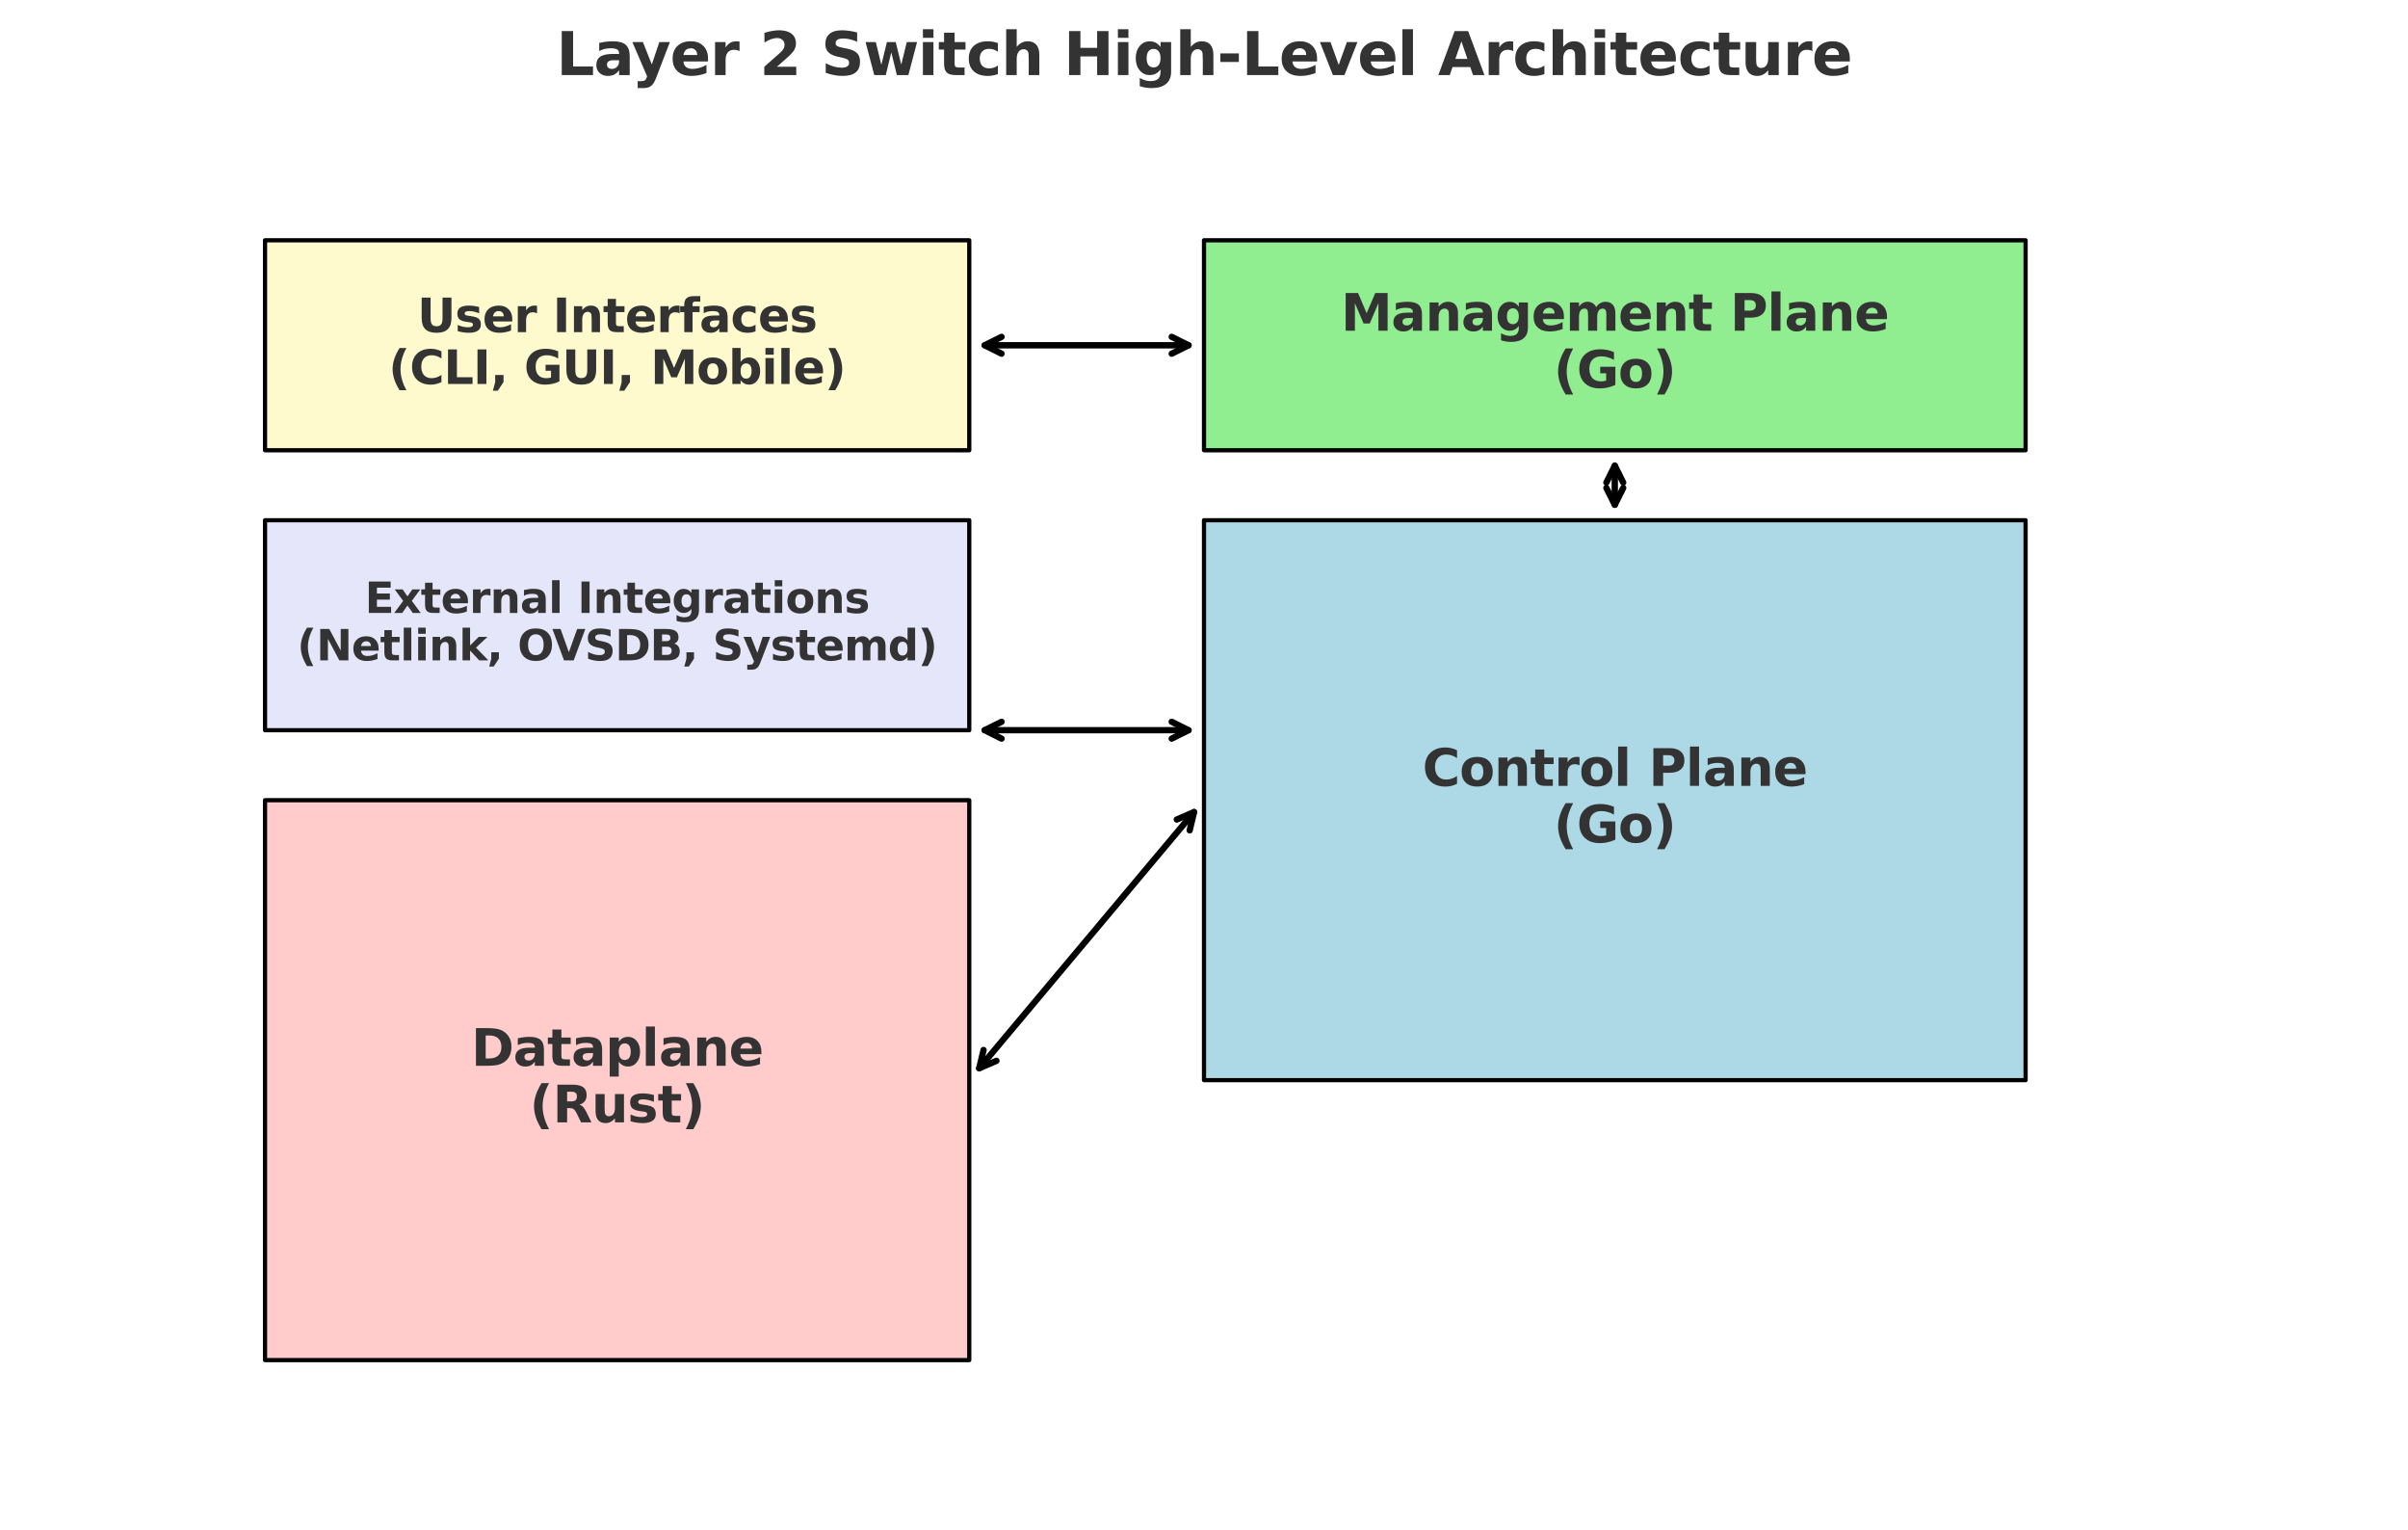 <?xml version="1.0" encoding="utf-8" standalone="no"?>
<!DOCTYPE svg PUBLIC "-//W3C//DTD SVG 1.1//EN"
  "http://www.w3.org/Graphics/SVG/1.1/DTD/svg11.dtd">
<svg xmlns:xlink="http://www.w3.org/1999/xlink" width="572.4pt" height="363.678pt" viewBox="0 0 572.4 363.678" xmlns="http://www.w3.org/2000/svg" version="1.1">
 <defs>
  <style type="text/css">*{stroke-linejoin: round; stroke-linecap: butt}</style>
 </defs>
 <g id="figure_1">
  <g id="patch_1">
   <path d="M 0 363.678 
L 572.4 363.678 
L 572.4 -0 
L 0 -0 
z
" style="fill: #ffffff"/>
  </g>
  <g id="axes_1">
   <g id="patch_2">
    <path d="M 63 323.214 
L 230.4 323.214 
L 230.4 190.158 
L 63 190.158 
z
" clip-path="url(#p525f2973d4)" style="fill: #ffcccb; stroke: #000000; stroke-linejoin: miter"/>
   </g>
   <g id="patch_3">
    <path d="M 286.2 256.686 
L 481.5 256.686 
L 481.5 123.63 
L 286.2 123.63 
z
" clip-path="url(#p525f2973d4)" style="fill: #add8e6; stroke: #000000; stroke-linejoin: miter"/>
   </g>
   <g id="patch_4">
    <path d="M 286.2 106.998 
L 481.5 106.998 
L 481.5 57.102 
L 286.2 57.102 
z
" clip-path="url(#p525f2973d4)" style="fill: #90ee90; stroke: #000000; stroke-linejoin: miter"/>
   </g>
   <g id="patch_5">
    <path d="M 63 106.998 
L 230.4 106.998 
L 230.4 57.102 
L 63 57.102 
z
" clip-path="url(#p525f2973d4)" style="fill: #fffacd; stroke: #000000; stroke-linejoin: miter"/>
   </g>
   <g id="patch_6">
    <path d="M 63 173.526 
L 230.4 173.526 
L 230.4 123.63 
L 63 123.63 
z
" clip-path="url(#p525f2973d4)" style="fill: #e6e6fa; stroke: #000000; stroke-linejoin: miter"/>
   </g>
   <g id="text_1">
    <!-- Dataplane -->
    <g style="fill: #333333" transform="translate(112.012 253.278) scale(0.12 -0.12)">
     <defs>
      <path id="DejaVuSans-Bold-44" d="M 1791 3756 
L 1791 909 
L 2222 909 
Q 2959 909 3348 1275 
Q 3738 1641 3738 2338 
Q 3738 3031 3350 3393 
Q 2963 3756 2222 3756 
L 1791 3756 
z
M 588 4666 
L 1856 4666 
Q 2919 4666 3439 4514 
Q 3959 4363 4331 4000 
Q 4659 3684 4818 3271 
Q 4978 2859 4978 2338 
Q 4978 1809 4818 1395 
Q 4659 981 4331 666 
Q 3956 303 3431 151 
Q 2906 0 1856 0 
L 588 0 
L 588 4666 
z
" transform="scale(0.016)"/>
      <path id="DejaVuSans-Bold-61" d="M 2106 1575 
Q 1756 1575 1579 1456 
Q 1403 1338 1403 1106 
Q 1403 894 1545 773 
Q 1688 653 1941 653 
Q 2256 653 2472 879 
Q 2688 1106 2688 1447 
L 2688 1575 
L 2106 1575 
z
M 3816 1997 
L 3816 0 
L 2688 0 
L 2688 519 
Q 2463 200 2181 54 
Q 1900 -91 1497 -91 
Q 953 -91 614 226 
Q 275 544 275 1050 
Q 275 1666 698 1953 
Q 1122 2241 2028 2241 
L 2688 2241 
L 2688 2328 
Q 2688 2594 2478 2717 
Q 2269 2841 1825 2841 
Q 1466 2841 1156 2769 
Q 847 2697 581 2553 
L 581 3406 
Q 941 3494 1303 3539 
Q 1666 3584 2028 3584 
Q 2975 3584 3395 3211 
Q 3816 2838 3816 1997 
z
" transform="scale(0.016)"/>
      <path id="DejaVuSans-Bold-74" d="M 1759 4494 
L 1759 3500 
L 2913 3500 
L 2913 2700 
L 1759 2700 
L 1759 1216 
Q 1759 972 1856 886 
Q 1953 800 2241 800 
L 2816 800 
L 2816 0 
L 1856 0 
Q 1194 0 917 276 
Q 641 553 641 1216 
L 641 2700 
L 84 2700 
L 84 3500 
L 641 3500 
L 641 4494 
L 1759 4494 
z
" transform="scale(0.016)"/>
      <path id="DejaVuSans-Bold-70" d="M 1656 506 
L 1656 -1331 
L 538 -1331 
L 538 3500 
L 1656 3500 
L 1656 2988 
Q 1888 3294 2169 3439 
Q 2450 3584 2816 3584 
Q 3463 3584 3878 3070 
Q 4294 2556 4294 1747 
Q 4294 938 3878 423 
Q 3463 -91 2816 -91 
Q 2450 -91 2169 54 
Q 1888 200 1656 506 
z
M 2400 2772 
Q 2041 2772 1848 2508 
Q 1656 2244 1656 1747 
Q 1656 1250 1848 986 
Q 2041 722 2400 722 
Q 2759 722 2948 984 
Q 3138 1247 3138 1747 
Q 3138 2247 2948 2509 
Q 2759 2772 2400 2772 
z
" transform="scale(0.016)"/>
      <path id="DejaVuSans-Bold-6c" d="M 538 4863 
L 1656 4863 
L 1656 0 
L 538 0 
L 538 4863 
z
" transform="scale(0.016)"/>
      <path id="DejaVuSans-Bold-6e" d="M 4056 2131 
L 4056 0 
L 2931 0 
L 2931 347 
L 2931 1631 
Q 2931 2084 2911 2256 
Q 2891 2428 2841 2509 
Q 2775 2619 2662 2680 
Q 2550 2741 2406 2741 
Q 2056 2741 1856 2470 
Q 1656 2200 1656 1722 
L 1656 0 
L 538 0 
L 538 3500 
L 1656 3500 
L 1656 2988 
Q 1909 3294 2193 3439 
Q 2478 3584 2822 3584 
Q 3428 3584 3742 3212 
Q 4056 2841 4056 2131 
z
" transform="scale(0.016)"/>
      <path id="DejaVuSans-Bold-65" d="M 4031 1759 
L 4031 1441 
L 1416 1441 
Q 1456 1047 1700 850 
Q 1944 653 2381 653 
Q 2734 653 3104 758 
Q 3475 863 3866 1075 
L 3866 213 
Q 3469 63 3072 -14 
Q 2675 -91 2278 -91 
Q 1328 -91 801 392 
Q 275 875 275 1747 
Q 275 2603 792 3093 
Q 1309 3584 2216 3584 
Q 3041 3584 3536 3087 
Q 4031 2591 4031 1759 
z
M 2881 2131 
Q 2881 2450 2695 2645 
Q 2509 2841 2209 2841 
Q 1884 2841 1681 2658 
Q 1478 2475 1428 2131 
L 2881 2131 
z
" transform="scale(0.016)"/>
     </defs>
     <use xlink:href="#DejaVuSans-Bold-44"/>
     <use xlink:href="#DejaVuSans-Bold-61" x="83.008"/>
     <use xlink:href="#DejaVuSans-Bold-74" x="150.488"/>
     <use xlink:href="#DejaVuSans-Bold-61" x="198.291"/>
     <use xlink:href="#DejaVuSans-Bold-70" x="265.771"/>
     <use xlink:href="#DejaVuSans-Bold-6c" x="337.354"/>
     <use xlink:href="#DejaVuSans-Bold-61" x="371.631"/>
     <use xlink:href="#DejaVuSans-Bold-6e" x="439.111"/>
     <use xlink:href="#DejaVuSans-Bold-65" x="510.303"/>
    </g>
    <!-- (Rust) -->
    <g style="fill: #333333" transform="translate(125.886 266.716) scale(0.12 -0.12)">
     <defs>
      <path id="DejaVuSans-Bold-28" d="M 2413 -844 
L 1484 -844 
Q 1006 -72 778 623 
Q 550 1319 550 2003 
Q 550 2688 779 3389 
Q 1009 4091 1484 4856 
L 2413 4856 
Q 2013 4116 1813 3408 
Q 1613 2700 1613 2009 
Q 1613 1319 1811 609 
Q 2009 -100 2413 -844 
z
" transform="scale(0.016)"/>
      <path id="DejaVuSans-Bold-52" d="M 2297 2597 
Q 2675 2597 2839 2737 
Q 3003 2878 3003 3200 
Q 3003 3519 2839 3656 
Q 2675 3794 2297 3794 
L 1791 3794 
L 1791 2597 
L 2297 2597 
z
M 1791 1766 
L 1791 0 
L 588 0 
L 588 4666 
L 2425 4666 
Q 3347 4666 3776 4356 
Q 4206 4047 4206 3378 
Q 4206 2916 3982 2619 
Q 3759 2322 3309 2181 
Q 3556 2125 3751 1926 
Q 3947 1728 4147 1325 
L 4800 0 
L 3519 0 
L 2950 1159 
Q 2778 1509 2601 1637 
Q 2425 1766 2131 1766 
L 1791 1766 
z
" transform="scale(0.016)"/>
      <path id="DejaVuSans-Bold-75" d="M 500 1363 
L 500 3500 
L 1625 3500 
L 1625 3150 
Q 1625 2866 1622 2436 
Q 1619 2006 1619 1863 
Q 1619 1441 1641 1255 
Q 1663 1069 1716 984 
Q 1784 875 1895 815 
Q 2006 756 2150 756 
Q 2500 756 2700 1025 
Q 2900 1294 2900 1772 
L 2900 3500 
L 4019 3500 
L 4019 0 
L 2900 0 
L 2900 506 
Q 2647 200 2364 54 
Q 2081 -91 1741 -91 
Q 1134 -91 817 281 
Q 500 653 500 1363 
z
" transform="scale(0.016)"/>
      <path id="DejaVuSans-Bold-73" d="M 3272 3391 
L 3272 2541 
Q 2913 2691 2578 2766 
Q 2244 2841 1947 2841 
Q 1628 2841 1473 2761 
Q 1319 2681 1319 2516 
Q 1319 2381 1436 2309 
Q 1553 2238 1856 2203 
L 2053 2175 
Q 2913 2066 3209 1816 
Q 3506 1566 3506 1031 
Q 3506 472 3093 190 
Q 2681 -91 1863 -91 
Q 1516 -91 1145 -36 
Q 775 19 384 128 
L 384 978 
Q 719 816 1070 734 
Q 1422 653 1784 653 
Q 2113 653 2278 743 
Q 2444 834 2444 1013 
Q 2444 1163 2330 1236 
Q 2216 1309 1875 1350 
L 1678 1375 
Q 931 1469 631 1722 
Q 331 1975 331 2491 
Q 331 3047 712 3315 
Q 1094 3584 1881 3584 
Q 2191 3584 2531 3537 
Q 2872 3491 3272 3391 
z
" transform="scale(0.016)"/>
      <path id="DejaVuSans-Bold-29" d="M 513 -844 
Q 913 -100 1113 609 
Q 1313 1319 1313 2009 
Q 1313 2700 1113 3408 
Q 913 4116 513 4856 
L 1441 4856 
Q 1916 4091 2145 3389 
Q 2375 2688 2375 2003 
Q 2375 1319 2147 623 
Q 1919 -72 1441 -844 
L 513 -844 
z
" transform="scale(0.016)"/>
     </defs>
     <use xlink:href="#DejaVuSans-Bold-28"/>
     <use xlink:href="#DejaVuSans-Bold-52" x="45.703"/>
     <use xlink:href="#DejaVuSans-Bold-75" x="122.705"/>
     <use xlink:href="#DejaVuSans-Bold-73" x="193.896"/>
     <use xlink:href="#DejaVuSans-Bold-74" x="253.418"/>
     <use xlink:href="#DejaVuSans-Bold-29" x="301.221"/>
    </g>
   </g>
   <g id="text_2">
    <!-- Control Plane -->
    <g style="fill: #333333" transform="translate(338.114 186.75) scale(0.12 -0.12)">
     <defs>
      <path id="DejaVuSans-Bold-43" d="M 4288 256 
Q 3956 84 3597 -3 
Q 3238 -91 2847 -91 
Q 1681 -91 1000 561 
Q 319 1213 319 2328 
Q 319 3447 1000 4098 
Q 1681 4750 2847 4750 
Q 3238 4750 3597 4662 
Q 3956 4575 4288 4403 
L 4288 3438 
Q 3953 3666 3628 3772 
Q 3303 3878 2944 3878 
Q 2300 3878 1931 3465 
Q 1563 3053 1563 2328 
Q 1563 1606 1931 1193 
Q 2300 781 2944 781 
Q 3303 781 3628 887 
Q 3953 994 4288 1222 
L 4288 256 
z
" transform="scale(0.016)"/>
      <path id="DejaVuSans-Bold-6f" d="M 2203 2784 
Q 1831 2784 1636 2517 
Q 1441 2250 1441 1747 
Q 1441 1244 1636 976 
Q 1831 709 2203 709 
Q 2569 709 2762 976 
Q 2956 1244 2956 1747 
Q 2956 2250 2762 2517 
Q 2569 2784 2203 2784 
z
M 2203 3584 
Q 3106 3584 3614 3096 
Q 4122 2609 4122 1747 
Q 4122 884 3614 396 
Q 3106 -91 2203 -91 
Q 1297 -91 786 396 
Q 275 884 275 1747 
Q 275 2609 786 3096 
Q 1297 3584 2203 3584 
z
" transform="scale(0.016)"/>
      <path id="DejaVuSans-Bold-72" d="M 3138 2547 
Q 2991 2616 2845 2648 
Q 2700 2681 2553 2681 
Q 2122 2681 1889 2404 
Q 1656 2128 1656 1613 
L 1656 0 
L 538 0 
L 538 3500 
L 1656 3500 
L 1656 2925 
Q 1872 3269 2151 3426 
Q 2431 3584 2822 3584 
Q 2878 3584 2943 3579 
Q 3009 3575 3134 3559 
L 3138 2547 
z
" transform="scale(0.016)"/>
      <path id="DejaVuSans-Bold-20" transform="scale(0.016)"/>
      <path id="DejaVuSans-Bold-50" d="M 588 4666 
L 2584 4666 
Q 3475 4666 3951 4270 
Q 4428 3875 4428 3144 
Q 4428 2409 3951 2014 
Q 3475 1619 2584 1619 
L 1791 1619 
L 1791 0 
L 588 0 
L 588 4666 
z
M 1791 3794 
L 1791 2491 
L 2456 2491 
Q 2806 2491 2997 2661 
Q 3188 2831 3188 3144 
Q 3188 3456 2997 3625 
Q 2806 3794 2456 3794 
L 1791 3794 
z
" transform="scale(0.016)"/>
     </defs>
     <use xlink:href="#DejaVuSans-Bold-43"/>
     <use xlink:href="#DejaVuSans-Bold-6f" x="73.389"/>
     <use xlink:href="#DejaVuSans-Bold-6e" x="142.09"/>
     <use xlink:href="#DejaVuSans-Bold-74" x="213.281"/>
     <use xlink:href="#DejaVuSans-Bold-72" x="261.084"/>
     <use xlink:href="#DejaVuSans-Bold-6f" x="310.4"/>
     <use xlink:href="#DejaVuSans-Bold-6c" x="379.102"/>
     <use xlink:href="#DejaVuSans-Bold-20" x="413.379"/>
     <use xlink:href="#DejaVuSans-Bold-50" x="448.193"/>
     <use xlink:href="#DejaVuSans-Bold-6c" x="521.484"/>
     <use xlink:href="#DejaVuSans-Bold-61" x="555.762"/>
     <use xlink:href="#DejaVuSans-Bold-6e" x="623.242"/>
     <use xlink:href="#DejaVuSans-Bold-65" x="694.434"/>
    </g>
    <!-- (Go) -->
    <g style="fill: #333333" transform="translate(369.319 200.188) scale(0.12 -0.12)">
     <defs>
      <path id="DejaVuSans-Bold-47" d="M 4781 347 
Q 4331 128 3847 18 
Q 3363 -91 2847 -91 
Q 1681 -91 1000 561 
Q 319 1213 319 2328 
Q 319 3456 1012 4103 
Q 1706 4750 2913 4750 
Q 3378 4750 3804 4662 
Q 4231 4575 4609 4403 
L 4609 3438 
Q 4219 3659 3833 3768 
Q 3447 3878 3059 3878 
Q 2341 3878 1952 3476 
Q 1563 3075 1563 2328 
Q 1563 1588 1938 1184 
Q 2313 781 3003 781 
Q 3191 781 3352 804 
Q 3513 828 3641 878 
L 3641 1784 
L 2906 1784 
L 2906 2591 
L 4781 2591 
L 4781 347 
z
" transform="scale(0.016)"/>
     </defs>
     <use xlink:href="#DejaVuSans-Bold-28"/>
     <use xlink:href="#DejaVuSans-Bold-47" x="45.703"/>
     <use xlink:href="#DejaVuSans-Bold-6f" x="127.783"/>
     <use xlink:href="#DejaVuSans-Bold-29" x="196.484"/>
    </g>
   </g>
   <g id="text_3">
    <!-- Management Plane -->
    <g style="fill: #333333" transform="translate(318.751 78.596) scale(0.12 -0.12)">
     <defs>
      <path id="DejaVuSans-Bold-4d" d="M 588 4666 
L 2119 4666 
L 3181 2169 
L 4250 4666 
L 5778 4666 
L 5778 0 
L 4641 0 
L 4641 3413 
L 3566 897 
L 2803 897 
L 1728 3413 
L 1728 0 
L 588 0 
L 588 4666 
z
" transform="scale(0.016)"/>
      <path id="DejaVuSans-Bold-67" d="M 2919 594 
Q 2688 288 2409 144 
Q 2131 0 1766 0 
Q 1125 0 706 504 
Q 288 1009 288 1791 
Q 288 2575 706 3076 
Q 1125 3578 1766 3578 
Q 2131 3578 2409 3434 
Q 2688 3291 2919 2981 
L 2919 3500 
L 4044 3500 
L 4044 353 
Q 4044 -491 3511 -936 
Q 2978 -1381 1966 -1381 
Q 1638 -1381 1331 -1331 
Q 1025 -1281 716 -1178 
L 716 -306 
Q 1009 -475 1290 -558 
Q 1572 -641 1856 -641 
Q 2406 -641 2662 -400 
Q 2919 -159 2919 353 
L 2919 594 
z
M 2181 2772 
Q 1834 2772 1640 2515 
Q 1447 2259 1447 1791 
Q 1447 1309 1634 1061 
Q 1822 813 2181 813 
Q 2531 813 2725 1069 
Q 2919 1325 2919 1791 
Q 2919 2259 2725 2515 
Q 2531 2772 2181 2772 
z
" transform="scale(0.016)"/>
      <path id="DejaVuSans-Bold-6d" d="M 3781 2919 
Q 3994 3244 4286 3414 
Q 4578 3584 4928 3584 
Q 5531 3584 5847 3212 
Q 6163 2841 6163 2131 
L 6163 0 
L 5038 0 
L 5038 1825 
Q 5041 1866 5042 1909 
Q 5044 1953 5044 2034 
Q 5044 2406 4934 2573 
Q 4825 2741 4581 2741 
Q 4263 2741 4089 2478 
Q 3916 2216 3909 1719 
L 3909 0 
L 2784 0 
L 2784 1825 
Q 2784 2406 2684 2573 
Q 2584 2741 2328 2741 
Q 2006 2741 1831 2477 
Q 1656 2213 1656 1722 
L 1656 0 
L 531 0 
L 531 3500 
L 1656 3500 
L 1656 2988 
Q 1863 3284 2130 3434 
Q 2397 3584 2719 3584 
Q 3081 3584 3359 3409 
Q 3638 3234 3781 2919 
z
" transform="scale(0.016)"/>
     </defs>
     <use xlink:href="#DejaVuSans-Bold-4d"/>
     <use xlink:href="#DejaVuSans-Bold-61" x="99.512"/>
     <use xlink:href="#DejaVuSans-Bold-6e" x="166.992"/>
     <use xlink:href="#DejaVuSans-Bold-61" x="238.184"/>
     <use xlink:href="#DejaVuSans-Bold-67" x="305.664"/>
     <use xlink:href="#DejaVuSans-Bold-65" x="377.246"/>
     <use xlink:href="#DejaVuSans-Bold-6d" x="445.068"/>
     <use xlink:href="#DejaVuSans-Bold-65" x="549.268"/>
     <use xlink:href="#DejaVuSans-Bold-6e" x="617.09"/>
     <use xlink:href="#DejaVuSans-Bold-74" x="688.281"/>
     <use xlink:href="#DejaVuSans-Bold-20" x="736.084"/>
     <use xlink:href="#DejaVuSans-Bold-50" x="770.898"/>
     <use xlink:href="#DejaVuSans-Bold-6c" x="844.189"/>
     <use xlink:href="#DejaVuSans-Bold-61" x="878.467"/>
     <use xlink:href="#DejaVuSans-Bold-6e" x="945.947"/>
     <use xlink:href="#DejaVuSans-Bold-65" x="1017.139"/>
    </g>
    <!-- (Go) -->
    <g style="fill: #333333" transform="translate(369.319 92.127) scale(0.12 -0.12)">
     <use xlink:href="#DejaVuSans-Bold-28"/>
     <use xlink:href="#DejaVuSans-Bold-47" x="45.703"/>
     <use xlink:href="#DejaVuSans-Bold-6f" x="127.783"/>
     <use xlink:href="#DejaVuSans-Bold-29" x="196.484"/>
    </g>
   </g>
   <g id="text_4">
    <!-- User Interfaces -->
    <g style="fill: #333333" transform="translate(99.201 78.926) scale(0.11 -0.11)">
     <defs>
      <path id="DejaVuSans-Bold-55" d="M 588 4666 
L 1791 4666 
L 1791 1869 
Q 1791 1291 1980 1042 
Q 2169 794 2597 794 
Q 3028 794 3217 1042 
Q 3406 1291 3406 1869 
L 3406 4666 
L 4609 4666 
L 4609 1869 
Q 4609 878 4112 393 
Q 3616 -91 2597 -91 
Q 1581 -91 1084 393 
Q 588 878 588 1869 
L 588 4666 
z
" transform="scale(0.016)"/>
      <path id="DejaVuSans-Bold-49" d="M 588 4666 
L 1791 4666 
L 1791 0 
L 588 0 
L 588 4666 
z
" transform="scale(0.016)"/>
      <path id="DejaVuSans-Bold-66" d="M 2841 4863 
L 2841 4128 
L 2222 4128 
Q 1984 4128 1890 4042 
Q 1797 3956 1797 3744 
L 1797 3500 
L 2753 3500 
L 2753 2700 
L 1797 2700 
L 1797 0 
L 678 0 
L 678 2700 
L 122 2700 
L 122 3500 
L 678 3500 
L 678 3744 
Q 678 4316 997 4589 
Q 1316 4863 1984 4863 
L 2841 4863 
z
" transform="scale(0.016)"/>
      <path id="DejaVuSans-Bold-63" d="M 3366 3391 
L 3366 2478 
Q 3138 2634 2908 2709 
Q 2678 2784 2431 2784 
Q 1963 2784 1702 2511 
Q 1441 2238 1441 1747 
Q 1441 1256 1702 982 
Q 1963 709 2431 709 
Q 2694 709 2930 787 
Q 3166 866 3366 1019 
L 3366 103 
Q 3103 6 2833 -42 
Q 2563 -91 2291 -91 
Q 1344 -91 809 395 
Q 275 881 275 1747 
Q 275 2613 809 3098 
Q 1344 3584 2291 3584 
Q 2566 3584 2833 3536 
Q 3100 3488 3366 3391 
z
" transform="scale(0.016)"/>
     </defs>
     <use xlink:href="#DejaVuSans-Bold-55"/>
     <use xlink:href="#DejaVuSans-Bold-73" x="81.201"/>
     <use xlink:href="#DejaVuSans-Bold-65" x="140.723"/>
     <use xlink:href="#DejaVuSans-Bold-72" x="208.545"/>
     <use xlink:href="#DejaVuSans-Bold-20" x="257.861"/>
     <use xlink:href="#DejaVuSans-Bold-49" x="292.676"/>
     <use xlink:href="#DejaVuSans-Bold-6e" x="329.883"/>
     <use xlink:href="#DejaVuSans-Bold-74" x="401.074"/>
     <use xlink:href="#DejaVuSans-Bold-65" x="448.877"/>
     <use xlink:href="#DejaVuSans-Bold-72" x="516.699"/>
     <use xlink:href="#DejaVuSans-Bold-66" x="566.016"/>
     <use xlink:href="#DejaVuSans-Bold-61" x="609.521"/>
     <use xlink:href="#DejaVuSans-Bold-63" x="677.002"/>
     <use xlink:href="#DejaVuSans-Bold-65" x="736.279"/>
     <use xlink:href="#DejaVuSans-Bold-73" x="804.102"/>
    </g>
    <!-- (CLI, GUI, Mobile) -->
    <g style="fill: #333333" transform="translate(92.361 91.244) scale(0.11 -0.11)">
     <defs>
      <path id="DejaVuSans-Bold-4c" d="M 588 4666 
L 1791 4666 
L 1791 909 
L 3903 909 
L 3903 0 
L 588 0 
L 588 4666 
z
" transform="scale(0.016)"/>
      <path id="DejaVuSans-Bold-2c" d="M 653 1209 
L 1778 1209 
L 1778 256 
L 1006 -909 
L 341 -909 
L 653 256 
L 653 1209 
z
" transform="scale(0.016)"/>
      <path id="DejaVuSans-Bold-62" d="M 2400 722 
Q 2759 722 2948 984 
Q 3138 1247 3138 1747 
Q 3138 2247 2948 2509 
Q 2759 2772 2400 2772 
Q 2041 2772 1848 2508 
Q 1656 2244 1656 1747 
Q 1656 1250 1848 986 
Q 2041 722 2400 722 
z
M 1656 2988 
Q 1888 3294 2169 3439 
Q 2450 3584 2816 3584 
Q 3463 3584 3878 3070 
Q 4294 2556 4294 1747 
Q 4294 938 3878 423 
Q 3463 -91 2816 -91 
Q 2450 -91 2169 54 
Q 1888 200 1656 506 
L 1656 0 
L 538 0 
L 538 4863 
L 1656 4863 
L 1656 2988 
z
" transform="scale(0.016)"/>
      <path id="DejaVuSans-Bold-69" d="M 538 3500 
L 1656 3500 
L 1656 0 
L 538 0 
L 538 3500 
z
M 538 4863 
L 1656 4863 
L 1656 3950 
L 538 3950 
L 538 4863 
z
" transform="scale(0.016)"/>
     </defs>
     <use xlink:href="#DejaVuSans-Bold-28"/>
     <use xlink:href="#DejaVuSans-Bold-43" x="45.703"/>
     <use xlink:href="#DejaVuSans-Bold-4c" x="119.092"/>
     <use xlink:href="#DejaVuSans-Bold-49" x="182.812"/>
     <use xlink:href="#DejaVuSans-Bold-2c" x="220.02"/>
     <use xlink:href="#DejaVuSans-Bold-20" x="258.008"/>
     <use xlink:href="#DejaVuSans-Bold-47" x="292.822"/>
     <use xlink:href="#DejaVuSans-Bold-55" x="374.902"/>
     <use xlink:href="#DejaVuSans-Bold-49" x="456.104"/>
     <use xlink:href="#DejaVuSans-Bold-2c" x="493.311"/>
     <use xlink:href="#DejaVuSans-Bold-20" x="531.299"/>
     <use xlink:href="#DejaVuSans-Bold-4d" x="566.113"/>
     <use xlink:href="#DejaVuSans-Bold-6f" x="665.625"/>
     <use xlink:href="#DejaVuSans-Bold-62" x="734.326"/>
     <use xlink:href="#DejaVuSans-Bold-69" x="805.908"/>
     <use xlink:href="#DejaVuSans-Bold-6c" x="840.186"/>
     <use xlink:href="#DejaVuSans-Bold-65" x="874.463"/>
     <use xlink:href="#DejaVuSans-Bold-29" x="942.285"/>
    </g>
   </g>
   <g id="patch_7">
    <path d="M 232.763 253.868 
Q 258.3 223.422 283.836 192.976 
" style="fill: none; stroke: #000000; stroke-width: 1.5; stroke-linecap: round"/>
    <path d="M 236.866 252.089 
L 232.763 253.868 
L 233.802 249.518 
" style="fill: none; stroke: #000000; stroke-width: 1.5; stroke-linecap: round"/>
    <path d="M 279.733 194.755 
L 283.836 192.976 
L 282.798 197.326 
" style="fill: none; stroke: #000000; stroke-width: 1.5; stroke-linecap: round"/>
   </g>
   <g id="patch_8">
    <path d="M 383.85 119.951 
Q 383.85 115.311 383.85 110.672 
" style="fill: none; stroke: #000000; stroke-width: 1.5; stroke-linecap: round"/>
    <path d="M 385.85 115.951 
L 383.85 119.951 
L 381.85 115.951 
" style="fill: none; stroke: #000000; stroke-width: 1.5; stroke-linecap: round"/>
    <path d="M 381.85 114.672 
L 383.85 110.672 
L 385.85 114.672 
" style="fill: none; stroke: #000000; stroke-width: 1.5; stroke-linecap: round"/>
   </g>
   <g id="patch_9">
    <path d="M 234.076 82.05 
Q 258.3 82.05 282.523 82.05 
" style="fill: none; stroke: #000000; stroke-width: 1.5; stroke-linecap: round"/>
    <path d="M 238.076 84.05 
L 234.076 82.05 
L 238.076 80.05 
" style="fill: none; stroke: #000000; stroke-width: 1.5; stroke-linecap: round"/>
    <path d="M 278.523 80.05 
L 282.523 82.05 
L 278.523 84.05 
" style="fill: none; stroke: #000000; stroke-width: 1.5; stroke-linecap: round"/>
   </g>
   <g id="text_5">
    <!-- External Integrations -->
    <g style="fill: #333333" transform="translate(86.73 145.66) scale(0.1 -0.1)">
     <defs>
      <path id="DejaVuSans-Bold-45" d="M 588 4666 
L 3834 4666 
L 3834 3756 
L 1791 3756 
L 1791 2888 
L 3713 2888 
L 3713 1978 
L 1791 1978 
L 1791 909 
L 3903 909 
L 3903 0 
L 588 0 
L 588 4666 
z
" transform="scale(0.016)"/>
      <path id="DejaVuSans-Bold-78" d="M 1422 1791 
L 159 3500 
L 1344 3500 
L 2059 2463 
L 2784 3500 
L 3969 3500 
L 2706 1797 
L 4031 0 
L 2847 0 
L 2059 1106 
L 1281 0 
L 97 0 
L 1422 1791 
z
" transform="scale(0.016)"/>
     </defs>
     <use xlink:href="#DejaVuSans-Bold-45"/>
     <use xlink:href="#DejaVuSans-Bold-78" x="68.311"/>
     <use xlink:href="#DejaVuSans-Bold-74" x="132.812"/>
     <use xlink:href="#DejaVuSans-Bold-65" x="180.615"/>
     <use xlink:href="#DejaVuSans-Bold-72" x="248.438"/>
     <use xlink:href="#DejaVuSans-Bold-6e" x="297.754"/>
     <use xlink:href="#DejaVuSans-Bold-61" x="368.945"/>
     <use xlink:href="#DejaVuSans-Bold-6c" x="436.426"/>
     <use xlink:href="#DejaVuSans-Bold-20" x="470.703"/>
     <use xlink:href="#DejaVuSans-Bold-49" x="505.518"/>
     <use xlink:href="#DejaVuSans-Bold-6e" x="542.725"/>
     <use xlink:href="#DejaVuSans-Bold-74" x="613.916"/>
     <use xlink:href="#DejaVuSans-Bold-65" x="661.719"/>
     <use xlink:href="#DejaVuSans-Bold-67" x="729.541"/>
     <use xlink:href="#DejaVuSans-Bold-72" x="801.123"/>
     <use xlink:href="#DejaVuSans-Bold-61" x="850.439"/>
     <use xlink:href="#DejaVuSans-Bold-74" x="917.92"/>
     <use xlink:href="#DejaVuSans-Bold-69" x="965.723"/>
     <use xlink:href="#DejaVuSans-Bold-6f" x="1000"/>
     <use xlink:href="#DejaVuSans-Bold-6e" x="1068.701"/>
     <use xlink:href="#DejaVuSans-Bold-73" x="1139.893"/>
    </g>
    <!-- (Netlink, OVSDB, Systemd) -->
    <g style="fill: #333333" transform="translate(70.614 156.936) scale(0.1 -0.1)">
     <defs>
      <path id="DejaVuSans-Bold-4e" d="M 588 4666 
L 1931 4666 
L 3628 1466 
L 3628 4666 
L 4769 4666 
L 4769 0 
L 3425 0 
L 1728 3200 
L 1728 0 
L 588 0 
L 588 4666 
z
" transform="scale(0.016)"/>
      <path id="DejaVuSans-Bold-6b" d="M 538 4863 
L 1656 4863 
L 1656 2216 
L 2944 3500 
L 4244 3500 
L 2534 1894 
L 4378 0 
L 3022 0 
L 1656 1459 
L 1656 0 
L 538 0 
L 538 4863 
z
" transform="scale(0.016)"/>
      <path id="DejaVuSans-Bold-4f" d="M 2719 3878 
Q 2169 3878 1866 3472 
Q 1563 3066 1563 2328 
Q 1563 1594 1866 1187 
Q 2169 781 2719 781 
Q 3272 781 3575 1187 
Q 3878 1594 3878 2328 
Q 3878 3066 3575 3472 
Q 3272 3878 2719 3878 
z
M 2719 4750 
Q 3844 4750 4481 4106 
Q 5119 3463 5119 2328 
Q 5119 1197 4481 553 
Q 3844 -91 2719 -91 
Q 1597 -91 958 553 
Q 319 1197 319 2328 
Q 319 3463 958 4106 
Q 1597 4750 2719 4750 
z
" transform="scale(0.016)"/>
      <path id="DejaVuSans-Bold-56" d="M 31 4666 
L 1241 4666 
L 2478 1222 
L 3713 4666 
L 4922 4666 
L 3194 0 
L 1759 0 
L 31 4666 
z
" transform="scale(0.016)"/>
      <path id="DejaVuSans-Bold-53" d="M 3834 4519 
L 3834 3531 
Q 3450 3703 3084 3790 
Q 2719 3878 2394 3878 
Q 1963 3878 1756 3759 
Q 1550 3641 1550 3391 
Q 1550 3203 1689 3098 
Q 1828 2994 2194 2919 
L 2706 2816 
Q 3484 2659 3812 2340 
Q 4141 2022 4141 1434 
Q 4141 663 3683 286 
Q 3225 -91 2284 -91 
Q 1841 -91 1394 -6 
Q 947 78 500 244 
L 500 1259 
Q 947 1022 1364 901 
Q 1781 781 2169 781 
Q 2563 781 2772 912 
Q 2981 1044 2981 1288 
Q 2981 1506 2839 1625 
Q 2697 1744 2272 1838 
L 1806 1941 
Q 1106 2091 782 2419 
Q 459 2747 459 3303 
Q 459 4000 909 4375 
Q 1359 4750 2203 4750 
Q 2588 4750 2994 4692 
Q 3400 4634 3834 4519 
z
" transform="scale(0.016)"/>
      <path id="DejaVuSans-Bold-42" d="M 2456 2859 
Q 2741 2859 2887 2984 
Q 3034 3109 3034 3353 
Q 3034 3594 2887 3720 
Q 2741 3847 2456 3847 
L 1791 3847 
L 1791 2859 
L 2456 2859 
z
M 2497 819 
Q 2859 819 3042 972 
Q 3225 1125 3225 1434 
Q 3225 1738 3044 1889 
Q 2863 2041 2497 2041 
L 1791 2041 
L 1791 819 
L 2497 819 
z
M 3616 2497 
Q 4003 2384 4215 2081 
Q 4428 1778 4428 1338 
Q 4428 663 3972 331 
Q 3516 0 2584 0 
L 588 0 
L 588 4666 
L 2394 4666 
Q 3366 4666 3802 4372 
Q 4238 4078 4238 3431 
Q 4238 3091 4078 2852 
Q 3919 2613 3616 2497 
z
" transform="scale(0.016)"/>
      <path id="DejaVuSans-Bold-79" d="M 78 3500 
L 1197 3500 
L 2138 1125 
L 2938 3500 
L 4056 3500 
L 2584 -331 
Q 2363 -916 2067 -1148 
Q 1772 -1381 1288 -1381 
L 641 -1381 
L 641 -647 
L 991 -647 
Q 1275 -647 1404 -556 
Q 1534 -466 1606 -231 
L 1638 -134 
L 78 3500 
z
" transform="scale(0.016)"/>
      <path id="DejaVuSans-Bold-64" d="M 2919 2988 
L 2919 4863 
L 4044 4863 
L 4044 0 
L 2919 0 
L 2919 506 
Q 2688 197 2409 53 
Q 2131 -91 1766 -91 
Q 1119 -91 703 423 
Q 288 938 288 1747 
Q 288 2556 703 3070 
Q 1119 3584 1766 3584 
Q 2128 3584 2408 3439 
Q 2688 3294 2919 2988 
z
M 2181 722 
Q 2541 722 2730 984 
Q 2919 1247 2919 1747 
Q 2919 2247 2730 2509 
Q 2541 2772 2181 2772 
Q 1825 2772 1636 2509 
Q 1447 2247 1447 1747 
Q 1447 1247 1636 984 
Q 1825 722 2181 722 
z
" transform="scale(0.016)"/>
     </defs>
     <use xlink:href="#DejaVuSans-Bold-28"/>
     <use xlink:href="#DejaVuSans-Bold-4e" x="45.703"/>
     <use xlink:href="#DejaVuSans-Bold-65" x="129.395"/>
     <use xlink:href="#DejaVuSans-Bold-74" x="197.217"/>
     <use xlink:href="#DejaVuSans-Bold-6c" x="245.02"/>
     <use xlink:href="#DejaVuSans-Bold-69" x="279.297"/>
     <use xlink:href="#DejaVuSans-Bold-6e" x="313.574"/>
     <use xlink:href="#DejaVuSans-Bold-6b" x="384.766"/>
     <use xlink:href="#DejaVuSans-Bold-2c" x="451.27"/>
     <use xlink:href="#DejaVuSans-Bold-20" x="489.258"/>
     <use xlink:href="#DejaVuSans-Bold-4f" x="524.072"/>
     <use xlink:href="#DejaVuSans-Bold-56" x="606.457"/>
     <use xlink:href="#DejaVuSans-Bold-53" x="683.85"/>
     <use xlink:href="#DejaVuSans-Bold-44" x="755.871"/>
     <use xlink:href="#DejaVuSans-Bold-42" x="838.879"/>
     <use xlink:href="#DejaVuSans-Bold-2c" x="915.1"/>
     <use xlink:href="#DejaVuSans-Bold-20" x="953.088"/>
     <use xlink:href="#DejaVuSans-Bold-53" x="987.902"/>
     <use xlink:href="#DejaVuSans-Bold-79" x="1059.924"/>
     <use xlink:href="#DejaVuSans-Bold-73" x="1125.109"/>
     <use xlink:href="#DejaVuSans-Bold-74" x="1184.631"/>
     <use xlink:href="#DejaVuSans-Bold-65" x="1232.434"/>
     <use xlink:href="#DejaVuSans-Bold-6d" x="1300.256"/>
     <use xlink:href="#DejaVuSans-Bold-64" x="1404.455"/>
     <use xlink:href="#DejaVuSans-Bold-29" x="1476.037"/>
    </g>
   </g>
   <g id="patch_10">
    <path d="M 234.076 173.526 
Q 258.3 173.526 282.523 173.526 
" style="fill: none; stroke: #000000; stroke-width: 1.5; stroke-linecap: round"/>
    <path d="M 238.076 175.526 
L 234.076 173.526 
L 238.076 171.526 
" style="fill: none; stroke: #000000; stroke-width: 1.5; stroke-linecap: round"/>
    <path d="M 278.523 171.526 
L 282.523 173.526 
L 278.523 175.526 
" style="fill: none; stroke: #000000; stroke-width: 1.5; stroke-linecap: round"/>
   </g>
   <g id="text_6">
    <!-- Layer 2 Switch High-Level Architecture -->
    <g style="fill: #333333" transform="translate(132.218 17.838) scale(0.14 -0.14)">
     <defs>
      <path id="DejaVuSans-Bold-32" d="M 1844 884 
L 3897 884 
L 3897 0 
L 506 0 
L 506 884 
L 2209 2388 
Q 2438 2594 2547 2791 
Q 2656 2988 2656 3200 
Q 2656 3528 2436 3728 
Q 2216 3928 1850 3928 
Q 1569 3928 1234 3808 
Q 900 3688 519 3450 
L 519 4475 
Q 925 4609 1322 4679 
Q 1719 4750 2100 4750 
Q 2938 4750 3402 4381 
Q 3866 4013 3866 3353 
Q 3866 2972 3669 2642 
Q 3472 2313 2841 1759 
L 1844 884 
z
" transform="scale(0.016)"/>
      <path id="DejaVuSans-Bold-77" d="M 225 3500 
L 1313 3500 
L 1900 1088 
L 2491 3500 
L 3425 3500 
L 4013 1113 
L 4603 3500 
L 5691 3500 
L 4769 0 
L 3547 0 
L 2956 2406 
L 2369 0 
L 1147 0 
L 225 3500 
z
" transform="scale(0.016)"/>
      <path id="DejaVuSans-Bold-68" d="M 4056 2131 
L 4056 0 
L 2931 0 
L 2931 347 
L 2931 1625 
Q 2931 2084 2911 2256 
Q 2891 2428 2841 2509 
Q 2775 2619 2662 2680 
Q 2550 2741 2406 2741 
Q 2056 2741 1856 2470 
Q 1656 2200 1656 1722 
L 1656 0 
L 538 0 
L 538 4863 
L 1656 4863 
L 1656 2988 
Q 1909 3294 2193 3439 
Q 2478 3584 2822 3584 
Q 3428 3584 3742 3212 
Q 4056 2841 4056 2131 
z
" transform="scale(0.016)"/>
      <path id="DejaVuSans-Bold-48" d="M 588 4666 
L 1791 4666 
L 1791 2888 
L 3566 2888 
L 3566 4666 
L 4769 4666 
L 4769 0 
L 3566 0 
L 3566 1978 
L 1791 1978 
L 1791 0 
L 588 0 
L 588 4666 
z
" transform="scale(0.016)"/>
      <path id="DejaVuSans-Bold-2d" d="M 347 2297 
L 2309 2297 
L 2309 1388 
L 347 1388 
L 347 2297 
z
" transform="scale(0.016)"/>
      <path id="DejaVuSans-Bold-76" d="M 97 3500 
L 1216 3500 
L 2088 1081 
L 2956 3500 
L 4078 3500 
L 2700 0 
L 1472 0 
L 97 3500 
z
" transform="scale(0.016)"/>
      <path id="DejaVuSans-Bold-41" d="M 3419 850 
L 1538 850 
L 1241 0 
L 31 0 
L 1759 4666 
L 3194 4666 
L 4922 0 
L 3713 0 
L 3419 850 
z
M 1838 1716 
L 3116 1716 
L 2478 3572 
L 1838 1716 
z
" transform="scale(0.016)"/>
     </defs>
     <use xlink:href="#DejaVuSans-Bold-4c"/>
     <use xlink:href="#DejaVuSans-Bold-61" x="63.721"/>
     <use xlink:href="#DejaVuSans-Bold-79" x="128.076"/>
     <use xlink:href="#DejaVuSans-Bold-65" x="193.262"/>
     <use xlink:href="#DejaVuSans-Bold-72" x="261.084"/>
     <use xlink:href="#DejaVuSans-Bold-20" x="310.4"/>
     <use xlink:href="#DejaVuSans-Bold-32" x="345.215"/>
     <use xlink:href="#DejaVuSans-Bold-20" x="414.795"/>
     <use xlink:href="#DejaVuSans-Bold-53" x="449.609"/>
     <use xlink:href="#DejaVuSans-Bold-77" x="521.631"/>
     <use xlink:href="#DejaVuSans-Bold-69" x="614.014"/>
     <use xlink:href="#DejaVuSans-Bold-74" x="648.291"/>
     <use xlink:href="#DejaVuSans-Bold-63" x="696.094"/>
     <use xlink:href="#DejaVuSans-Bold-68" x="755.371"/>
     <use xlink:href="#DejaVuSans-Bold-20" x="826.562"/>
     <use xlink:href="#DejaVuSans-Bold-48" x="861.377"/>
     <use xlink:href="#DejaVuSans-Bold-69" x="945.068"/>
     <use xlink:href="#DejaVuSans-Bold-67" x="979.346"/>
     <use xlink:href="#DejaVuSans-Bold-68" x="1050.928"/>
     <use xlink:href="#DejaVuSans-Bold-2d" x="1122.119"/>
     <use xlink:href="#DejaVuSans-Bold-4c" x="1163.623"/>
     <use xlink:href="#DejaVuSans-Bold-65" x="1227.344"/>
     <use xlink:href="#DejaVuSans-Bold-76" x="1295.166"/>
     <use xlink:href="#DejaVuSans-Bold-65" x="1360.352"/>
     <use xlink:href="#DejaVuSans-Bold-6c" x="1428.174"/>
     <use xlink:href="#DejaVuSans-Bold-20" x="1462.451"/>
     <use xlink:href="#DejaVuSans-Bold-41" x="1497.266"/>
     <use xlink:href="#DejaVuSans-Bold-72" x="1574.658"/>
     <use xlink:href="#DejaVuSans-Bold-63" x="1623.975"/>
     <use xlink:href="#DejaVuSans-Bold-68" x="1683.252"/>
     <use xlink:href="#DejaVuSans-Bold-69" x="1754.443"/>
     <use xlink:href="#DejaVuSans-Bold-74" x="1788.721"/>
     <use xlink:href="#DejaVuSans-Bold-65" x="1836.523"/>
     <use xlink:href="#DejaVuSans-Bold-63" x="1904.346"/>
     <use xlink:href="#DejaVuSans-Bold-74" x="1963.623"/>
     <use xlink:href="#DejaVuSans-Bold-75" x="2011.426"/>
     <use xlink:href="#DejaVuSans-Bold-72" x="2082.617"/>
     <use xlink:href="#DejaVuSans-Bold-65" x="2131.934"/>
    </g>
   </g>
  </g>
 </g>
 <defs>
  <clipPath id="p525f2973d4">
   <rect x="7.2" y="23.838" width="558" height="332.64"/>
  </clipPath>
 </defs>
</svg>
